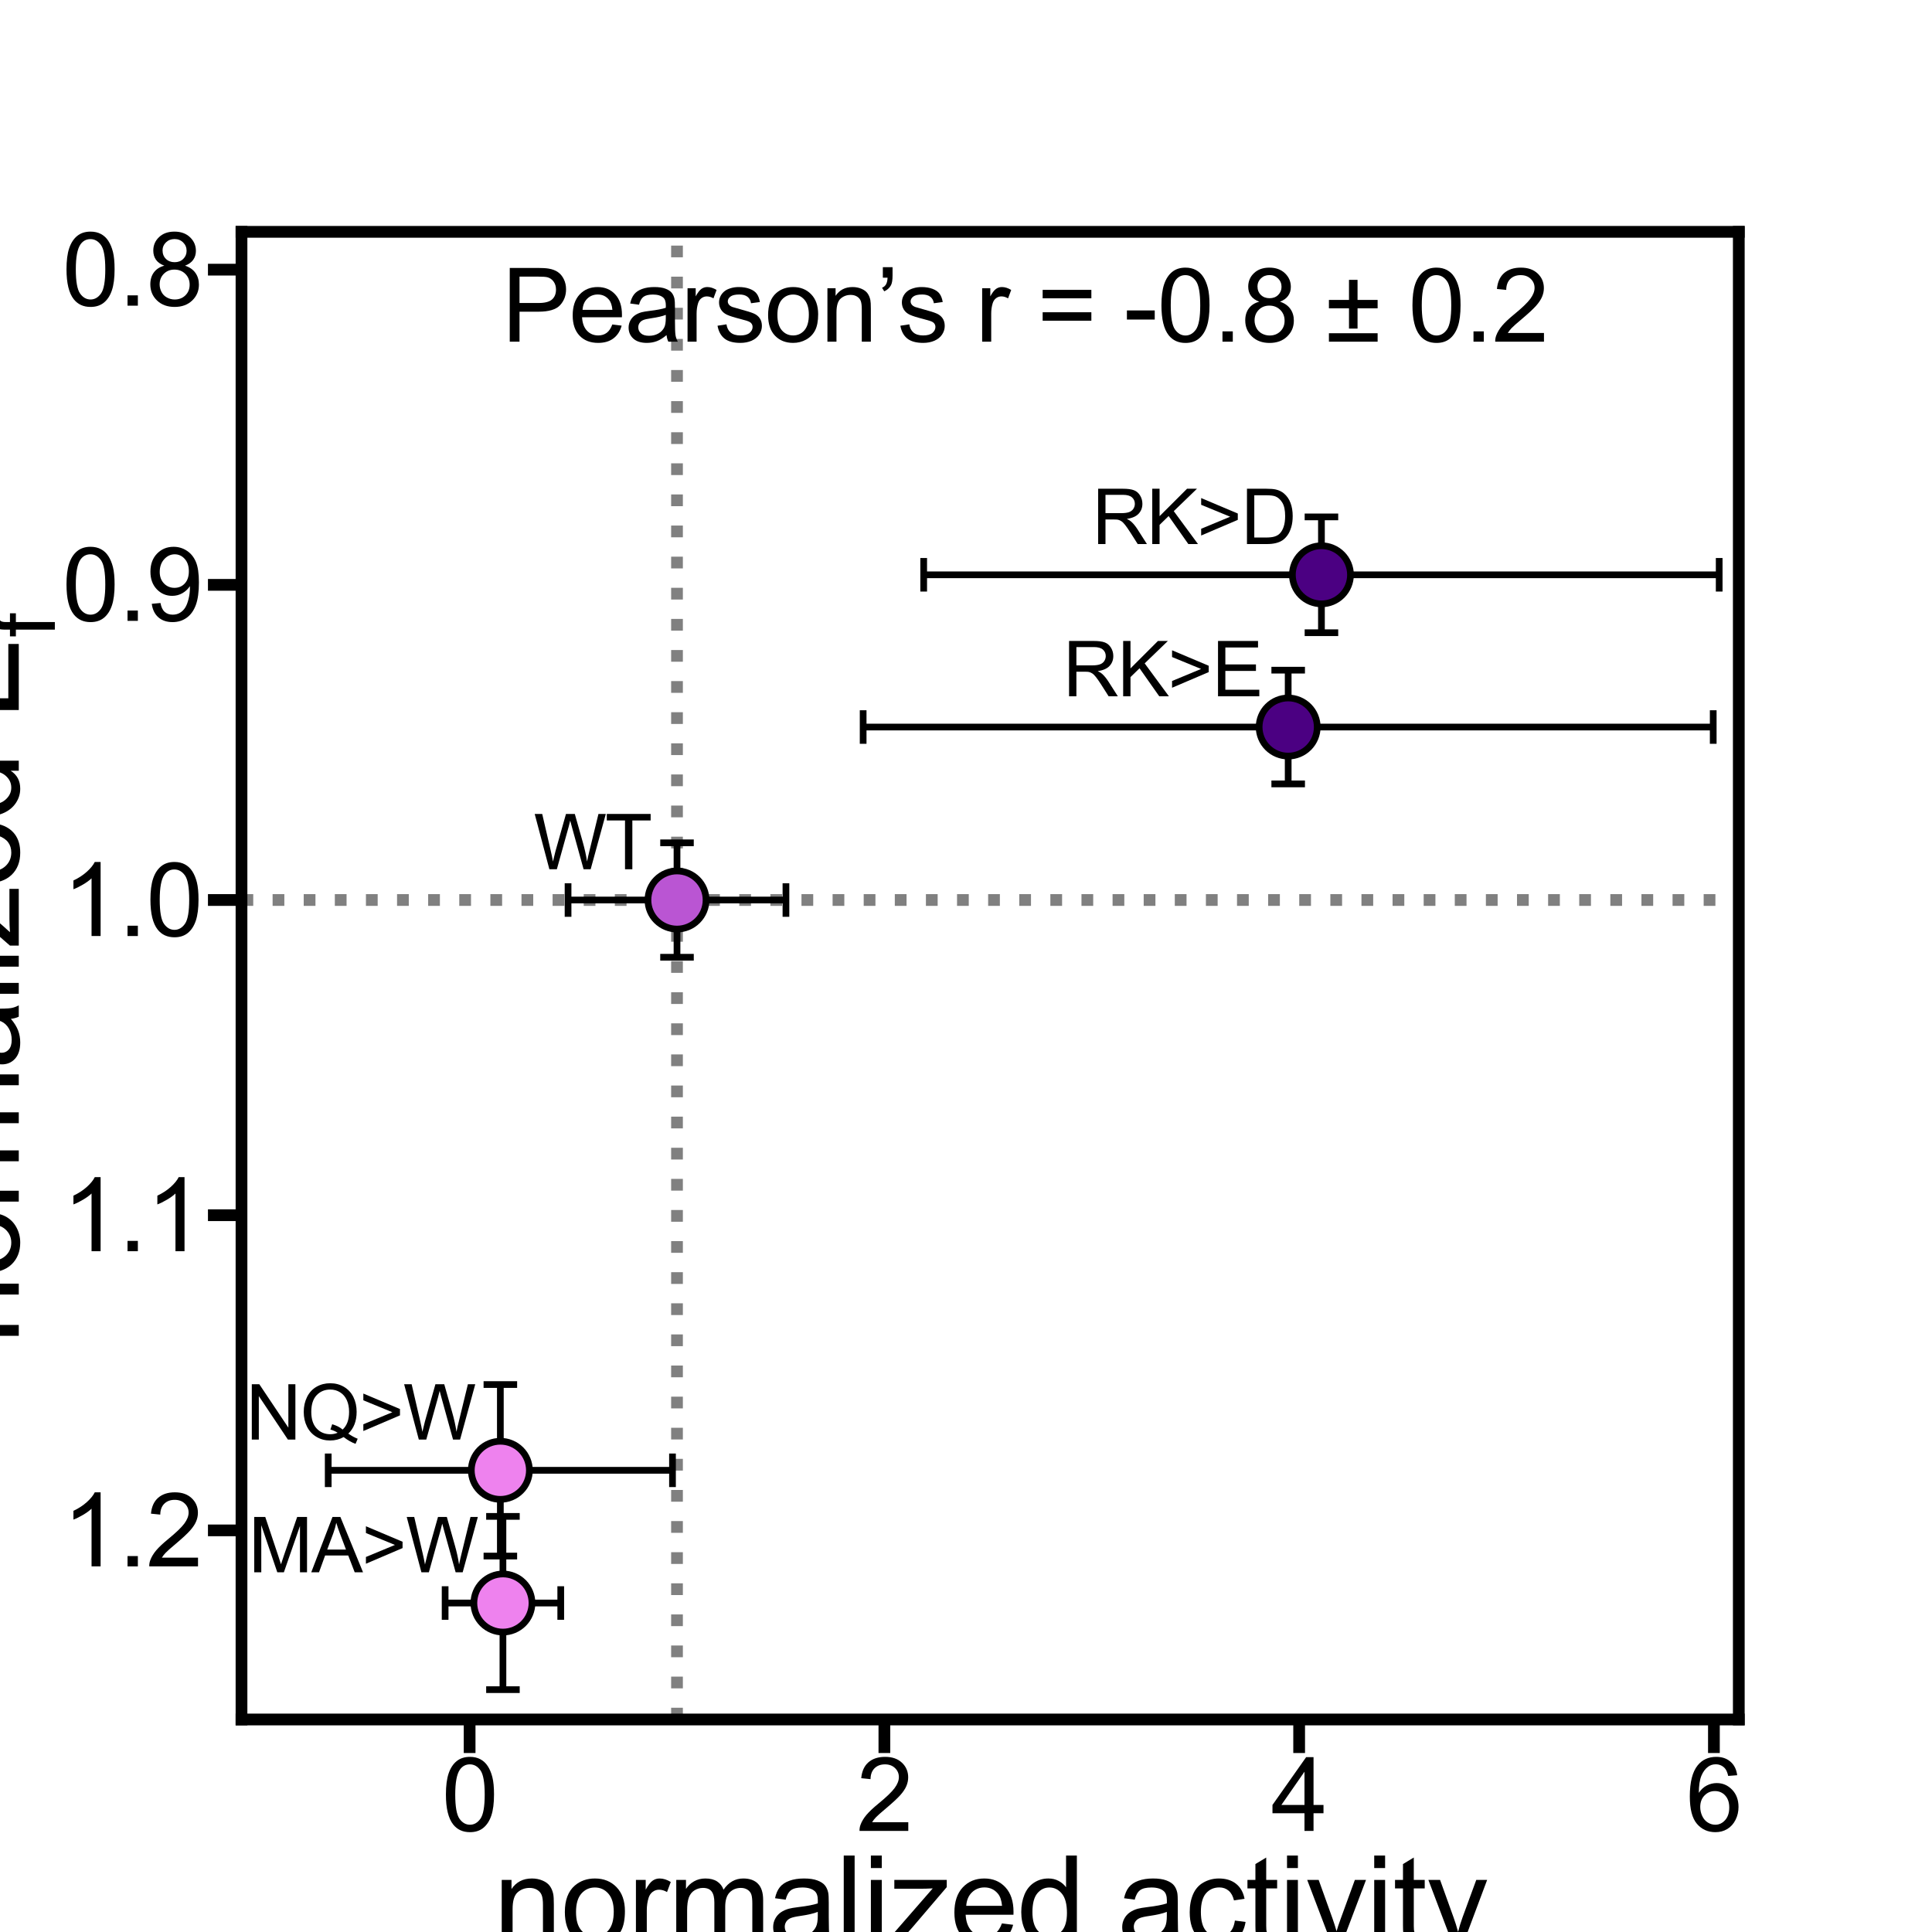 <?xml version="1.0" encoding="utf-8" standalone="no"?>
<!DOCTYPE svg PUBLIC "-//W3C//DTD SVG 1.1//EN"
  "http://www.w3.org/Graphics/SVG/1.1/DTD/svg11.dtd">
<svg xmlns:xlink="http://www.w3.org/1999/xlink" width="1152pt" height="1152pt" viewBox="0 0 1152 1152" xmlns="http://www.w3.org/2000/svg" version="1.1">
 <defs>
  <style type="text/css">*{stroke-linejoin: round; stroke-linecap: butt}</style>
 </defs>
 <g id="figure_1">
  <g id="patch_1">
   <path d="M 0 1152 
L 1152 1152 
L 1152 0 
L 0 0 
z
" style="fill: #ffffff"/>
  </g>
  <g id="axes_1">
   <g id="patch_2">
    <path d="M 144 1025.28 
L 1036.8 1025.28 
L 1036.8 138.24 
L 144 138.24 
z
" style="fill: #ffffff"/>
   </g>
   <g id="line2d_1">
    <path d="M 144 536.656 
L 1036.8 536.656 
" clip-path="url(#p26324359e5)" style="fill: none; stroke-dasharray: 7,11.55; stroke-dashoffset: 0; stroke: #808080; stroke-width: 7"/>
   </g>
   <g id="line2d_2">
    <path d="M 403.679 1025.28 
L 403.679 138.24 
" clip-path="url(#p26324359e5)" style="fill: none; stroke-dasharray: 7,11.55; stroke-dashoffset: 0; stroke: #808080; stroke-width: 7"/>
   </g>
   <g id="matplotlib.axis_1">
    <g id="xtick_1">
     <g id="line2d_3">
      <defs>
       <path id="m0c5b30680b" d="M 0 0 
L 0 20 
" style="stroke: #000000; stroke-width: 7"/>
      </defs>
      <g>
       <use xlink:href="#m0c5b30680b" x="280.022" y="1025.28" style="stroke: #000000; stroke-width: 7"/>
      </g>
     </g>
     <g id="text_1">
      <!-- 0 -->
      <g transform="translate(263.339 1091.727) scale(0.6 -0.6)">
       <defs>
        <path id="ArialMT-30" d="M 266 2259 
Q 266 3072 433 3567 
Q 600 4063 929 4331 
Q 1259 4600 1759 4600 
Q 2128 4600 2406 4451 
Q 2684 4303 2865 4023 
Q 3047 3744 3150 3342 
Q 3253 2941 3253 2259 
Q 3253 1453 3087 958 
Q 2922 463 2592 192 
Q 2263 -78 1759 -78 
Q 1097 -78 719 397 
Q 266 969 266 2259 
z
M 844 2259 
Q 844 1131 1108 757 
Q 1372 384 1759 384 
Q 2147 384 2411 759 
Q 2675 1134 2675 2259 
Q 2675 3391 2411 3762 
Q 2147 4134 1753 4134 
Q 1366 4134 1134 3806 
Q 844 3388 844 2259 
z
" transform="scale(0.016)"/>
       </defs>
       <use xlink:href="#ArialMT-30"/>
      </g>
     </g>
    </g>
    <g id="xtick_2">
     <g id="line2d_4">
      <g>
       <use xlink:href="#m0c5b30680b" x="527.335" y="1025.28" style="stroke: #000000; stroke-width: 7"/>
      </g>
     </g>
     <g id="text_2">
      <!-- 2 -->
      <g transform="translate(510.652 1091.727) scale(0.6 -0.6)">
       <defs>
        <path id="ArialMT-32" d="M 3222 541 
L 3222 0 
L 194 0 
Q 188 203 259 391 
Q 375 700 629 1000 
Q 884 1300 1366 1694 
Q 2113 2306 2375 2664 
Q 2638 3022 2638 3341 
Q 2638 3675 2398 3904 
Q 2159 4134 1775 4134 
Q 1369 4134 1125 3890 
Q 881 3647 878 3216 
L 300 3275 
Q 359 3922 746 4261 
Q 1134 4600 1788 4600 
Q 2447 4600 2831 4234 
Q 3216 3869 3216 3328 
Q 3216 3053 3103 2787 
Q 2991 2522 2730 2228 
Q 2469 1934 1863 1422 
Q 1356 997 1212 845 
Q 1069 694 975 541 
L 3222 541 
z
" transform="scale(0.016)"/>
       </defs>
       <use xlink:href="#ArialMT-32"/>
      </g>
     </g>
    </g>
    <g id="xtick_3">
     <g id="line2d_5">
      <g>
       <use xlink:href="#m0c5b30680b" x="774.648" y="1025.28" style="stroke: #000000; stroke-width: 7"/>
      </g>
     </g>
     <g id="text_3">
      <!-- 4 -->
      <g transform="translate(757.965 1091.727) scale(0.6 -0.6)">
       <defs>
        <path id="ArialMT-34" d="M 2069 0 
L 2069 1097 
L 81 1097 
L 81 1613 
L 2172 4581 
L 2631 4581 
L 2631 1613 
L 3250 1613 
L 3250 1097 
L 2631 1097 
L 2631 0 
L 2069 0 
z
M 2069 1613 
L 2069 3678 
L 634 1613 
L 2069 1613 
z
" transform="scale(0.016)"/>
       </defs>
       <use xlink:href="#ArialMT-34"/>
      </g>
     </g>
    </g>
    <g id="xtick_4">
     <g id="line2d_6">
      <g>
       <use xlink:href="#m0c5b30680b" x="1021.961" y="1025.28" style="stroke: #000000; stroke-width: 7"/>
      </g>
     </g>
     <g id="text_4">
      <!-- 6 -->
      <g transform="translate(1005.278 1091.727) scale(0.6 -0.6)">
       <defs>
        <path id="ArialMT-36" d="M 3184 3459 
L 2625 3416 
Q 2550 3747 2413 3897 
Q 2184 4138 1850 4138 
Q 1581 4138 1378 3988 
Q 1113 3794 959 3422 
Q 806 3050 800 2363 
Q 1003 2672 1297 2822 
Q 1591 2972 1913 2972 
Q 2475 2972 2870 2558 
Q 3266 2144 3266 1488 
Q 3266 1056 3080 686 
Q 2894 316 2569 119 
Q 2244 -78 1831 -78 
Q 1128 -78 684 439 
Q 241 956 241 2144 
Q 241 3472 731 4075 
Q 1159 4600 1884 4600 
Q 2425 4600 2770 4297 
Q 3116 3994 3184 3459 
z
M 888 1484 
Q 888 1194 1011 928 
Q 1134 663 1356 523 
Q 1578 384 1822 384 
Q 2178 384 2434 671 
Q 2691 959 2691 1453 
Q 2691 1928 2437 2201 
Q 2184 2475 1800 2475 
Q 1419 2475 1153 2201 
Q 888 1928 888 1484 
z
" transform="scale(0.016)"/>
       </defs>
       <use xlink:href="#ArialMT-36"/>
      </g>
     </g>
    </g>
    <g id="text_5">
     <!-- normalized activity -->
     <g transform="translate(294.311 1159.188) scale(0.72 -0.72)">
      <defs>
       <path id="ArialMT-6e" d="M 422 0 
L 422 3319 
L 928 3319 
L 928 2847 
Q 1294 3394 1984 3394 
Q 2284 3394 2536 3286 
Q 2788 3178 2913 3003 
Q 3038 2828 3088 2588 
Q 3119 2431 3119 2041 
L 3119 0 
L 2556 0 
L 2556 2019 
Q 2556 2363 2490 2533 
Q 2425 2703 2258 2804 
Q 2091 2906 1866 2906 
Q 1506 2906 1245 2678 
Q 984 2450 984 1813 
L 984 0 
L 422 0 
z
" transform="scale(0.016)"/>
       <path id="ArialMT-6f" d="M 213 1659 
Q 213 2581 725 3025 
Q 1153 3394 1769 3394 
Q 2453 3394 2887 2945 
Q 3322 2497 3322 1706 
Q 3322 1066 3130 698 
Q 2938 331 2570 128 
Q 2203 -75 1769 -75 
Q 1072 -75 642 372 
Q 213 819 213 1659 
z
M 791 1659 
Q 791 1022 1069 705 
Q 1347 388 1769 388 
Q 2188 388 2466 706 
Q 2744 1025 2744 1678 
Q 2744 2294 2464 2611 
Q 2184 2928 1769 2928 
Q 1347 2928 1069 2612 
Q 791 2297 791 1659 
z
" transform="scale(0.016)"/>
       <path id="ArialMT-72" d="M 416 0 
L 416 3319 
L 922 3319 
L 922 2816 
Q 1116 3169 1280 3281 
Q 1444 3394 1641 3394 
Q 1925 3394 2219 3213 
L 2025 2691 
Q 1819 2813 1613 2813 
Q 1428 2813 1281 2702 
Q 1134 2591 1072 2394 
Q 978 2094 978 1738 
L 978 0 
L 416 0 
z
" transform="scale(0.016)"/>
       <path id="ArialMT-6d" d="M 422 0 
L 422 3319 
L 925 3319 
L 925 2853 
Q 1081 3097 1340 3245 
Q 1600 3394 1931 3394 
Q 2300 3394 2536 3241 
Q 2772 3088 2869 2813 
Q 3263 3394 3894 3394 
Q 4388 3394 4653 3120 
Q 4919 2847 4919 2278 
L 4919 0 
L 4359 0 
L 4359 2091 
Q 4359 2428 4304 2576 
Q 4250 2725 4106 2815 
Q 3963 2906 3769 2906 
Q 3419 2906 3187 2673 
Q 2956 2441 2956 1928 
L 2956 0 
L 2394 0 
L 2394 2156 
Q 2394 2531 2256 2718 
Q 2119 2906 1806 2906 
Q 1569 2906 1367 2781 
Q 1166 2656 1075 2415 
Q 984 2175 984 1722 
L 984 0 
L 422 0 
z
" transform="scale(0.016)"/>
       <path id="ArialMT-61" d="M 2588 409 
Q 2275 144 1986 34 
Q 1697 -75 1366 -75 
Q 819 -75 525 192 
Q 231 459 231 875 
Q 231 1119 342 1320 
Q 453 1522 633 1644 
Q 813 1766 1038 1828 
Q 1203 1872 1538 1913 
Q 2219 1994 2541 2106 
Q 2544 2222 2544 2253 
Q 2544 2597 2384 2738 
Q 2169 2928 1744 2928 
Q 1347 2928 1158 2789 
Q 969 2650 878 2297 
L 328 2372 
Q 403 2725 575 2942 
Q 747 3159 1072 3276 
Q 1397 3394 1825 3394 
Q 2250 3394 2515 3294 
Q 2781 3194 2906 3042 
Q 3031 2891 3081 2659 
Q 3109 2516 3109 2141 
L 3109 1391 
Q 3109 606 3145 398 
Q 3181 191 3288 0 
L 2700 0 
Q 2613 175 2588 409 
z
M 2541 1666 
Q 2234 1541 1622 1453 
Q 1275 1403 1131 1340 
Q 988 1278 909 1158 
Q 831 1038 831 891 
Q 831 666 1001 516 
Q 1172 366 1500 366 
Q 1825 366 2078 508 
Q 2331 650 2450 897 
Q 2541 1088 2541 1459 
L 2541 1666 
z
" transform="scale(0.016)"/>
       <path id="ArialMT-6c" d="M 409 0 
L 409 4581 
L 972 4581 
L 972 0 
L 409 0 
z
" transform="scale(0.016)"/>
       <path id="ArialMT-69" d="M 425 3934 
L 425 4581 
L 988 4581 
L 988 3934 
L 425 3934 
z
M 425 0 
L 425 3319 
L 988 3319 
L 988 0 
L 425 0 
z
" transform="scale(0.016)"/>
       <path id="ArialMT-7a" d="M 125 0 
L 125 456 
L 2238 2881 
Q 1878 2863 1603 2863 
L 250 2863 
L 250 3319 
L 2963 3319 
L 2963 2947 
L 1166 841 
L 819 456 
Q 1197 484 1528 484 
L 3063 484 
L 3063 0 
L 125 0 
z
" transform="scale(0.016)"/>
       <path id="ArialMT-65" d="M 2694 1069 
L 3275 997 
Q 3138 488 2766 206 
Q 2394 -75 1816 -75 
Q 1088 -75 661 373 
Q 234 822 234 1631 
Q 234 2469 665 2931 
Q 1097 3394 1784 3394 
Q 2450 3394 2872 2941 
Q 3294 2488 3294 1666 
Q 3294 1616 3291 1516 
L 816 1516 
Q 847 969 1125 678 
Q 1403 388 1819 388 
Q 2128 388 2347 550 
Q 2566 713 2694 1069 
z
M 847 1978 
L 2700 1978 
Q 2663 2397 2488 2606 
Q 2219 2931 1791 2931 
Q 1403 2931 1139 2672 
Q 875 2413 847 1978 
z
" transform="scale(0.016)"/>
       <path id="ArialMT-64" d="M 2575 0 
L 2575 419 
Q 2259 -75 1647 -75 
Q 1250 -75 917 144 
Q 584 363 401 755 
Q 219 1147 219 1656 
Q 219 2153 384 2558 
Q 550 2963 881 3178 
Q 1213 3394 1622 3394 
Q 1922 3394 2156 3267 
Q 2391 3141 2538 2938 
L 2538 4581 
L 3097 4581 
L 3097 0 
L 2575 0 
z
M 797 1656 
Q 797 1019 1065 703 
Q 1334 388 1700 388 
Q 2069 388 2326 689 
Q 2584 991 2584 1609 
Q 2584 2291 2321 2609 
Q 2059 2928 1675 2928 
Q 1300 2928 1048 2622 
Q 797 2316 797 1656 
z
" transform="scale(0.016)"/>
       <path id="ArialMT-20" transform="scale(0.016)"/>
       <path id="ArialMT-63" d="M 2588 1216 
L 3141 1144 
Q 3050 572 2676 248 
Q 2303 -75 1759 -75 
Q 1078 -75 664 370 
Q 250 816 250 1647 
Q 250 2184 428 2587 
Q 606 2991 970 3192 
Q 1334 3394 1763 3394 
Q 2303 3394 2647 3120 
Q 2991 2847 3088 2344 
L 2541 2259 
Q 2463 2594 2264 2762 
Q 2066 2931 1784 2931 
Q 1359 2931 1093 2626 
Q 828 2322 828 1663 
Q 828 994 1084 691 
Q 1341 388 1753 388 
Q 2084 388 2306 591 
Q 2528 794 2588 1216 
z
" transform="scale(0.016)"/>
       <path id="ArialMT-74" d="M 1650 503 
L 1731 6 
Q 1494 -44 1306 -44 
Q 1000 -44 831 53 
Q 663 150 594 308 
Q 525 466 525 972 
L 525 2881 
L 113 2881 
L 113 3319 
L 525 3319 
L 525 4141 
L 1084 4478 
L 1084 3319 
L 1650 3319 
L 1650 2881 
L 1084 2881 
L 1084 941 
Q 1084 700 1114 631 
Q 1144 563 1211 522 
Q 1278 481 1403 481 
Q 1497 481 1650 503 
z
" transform="scale(0.016)"/>
       <path id="ArialMT-76" d="M 1344 0 
L 81 3319 
L 675 3319 
L 1388 1331 
Q 1503 1009 1600 663 
Q 1675 925 1809 1294 
L 2547 3319 
L 3125 3319 
L 1869 0 
L 1344 0 
z
" transform="scale(0.016)"/>
       <path id="ArialMT-79" d="M 397 -1278 
L 334 -750 
Q 519 -800 656 -800 
Q 844 -800 956 -737 
Q 1069 -675 1141 -563 
Q 1194 -478 1313 -144 
Q 1328 -97 1363 -6 
L 103 3319 
L 709 3319 
L 1400 1397 
Q 1534 1031 1641 628 
Q 1738 1016 1872 1384 
L 2581 3319 
L 3144 3319 
L 1881 -56 
Q 1678 -603 1566 -809 
Q 1416 -1088 1222 -1217 
Q 1028 -1347 759 -1347 
Q 597 -1347 397 -1278 
z
" transform="scale(0.016)"/>
      </defs>
      <use xlink:href="#ArialMT-6e"/>
      <use xlink:href="#ArialMT-6f" x="55.615"/>
      <use xlink:href="#ArialMT-72" x="111.23"/>
      <use xlink:href="#ArialMT-6d" x="144.531"/>
      <use xlink:href="#ArialMT-61" x="227.832"/>
      <use xlink:href="#ArialMT-6c" x="283.447"/>
      <use xlink:href="#ArialMT-69" x="305.664"/>
      <use xlink:href="#ArialMT-7a" x="327.881"/>
      <use xlink:href="#ArialMT-65" x="377.881"/>
      <use xlink:href="#ArialMT-64" x="433.496"/>
      <use xlink:href="#ArialMT-20" x="489.111"/>
      <use xlink:href="#ArialMT-61" x="516.895"/>
      <use xlink:href="#ArialMT-63" x="572.51"/>
      <use xlink:href="#ArialMT-74" x="622.51"/>
      <use xlink:href="#ArialMT-69" x="650.293"/>
      <use xlink:href="#ArialMT-76" x="672.51"/>
      <use xlink:href="#ArialMT-69" x="722.51"/>
      <use xlink:href="#ArialMT-74" x="744.727"/>
      <use xlink:href="#ArialMT-79" x="772.51"/>
     </g>
    </g>
   </g>
   <g id="matplotlib.axis_2">
    <g id="ytick_1">
     <g id="line2d_7">
      <defs>
       <path id="m93c14019ba" d="M 0 0 
L -20 0 
" style="stroke: #000000; stroke-width: 7"/>
      </defs>
      <g>
       <use xlink:href="#m93c14019ba" x="144" y="160.792" style="stroke: #000000; stroke-width: 7"/>
      </g>
     </g>
     <g id="text_6">
      <!-- 0.8 -->
      <g transform="translate(37.1 182.265) scale(0.6 -0.6)">
       <defs>
        <path id="ArialMT-2e" d="M 581 0 
L 581 641 
L 1222 641 
L 1222 0 
L 581 0 
z
" transform="scale(0.016)"/>
        <path id="ArialMT-38" d="M 1131 2484 
Q 781 2613 612 2850 
Q 444 3088 444 3419 
Q 444 3919 803 4259 
Q 1163 4600 1759 4600 
Q 2359 4600 2725 4251 
Q 3091 3903 3091 3403 
Q 3091 3084 2923 2848 
Q 2756 2613 2416 2484 
Q 2838 2347 3058 2040 
Q 3278 1734 3278 1309 
Q 3278 722 2862 322 
Q 2447 -78 1769 -78 
Q 1091 -78 675 323 
Q 259 725 259 1325 
Q 259 1772 486 2073 
Q 713 2375 1131 2484 
z
M 1019 3438 
Q 1019 3113 1228 2906 
Q 1438 2700 1772 2700 
Q 2097 2700 2305 2904 
Q 2513 3109 2513 3406 
Q 2513 3716 2298 3927 
Q 2084 4138 1766 4138 
Q 1444 4138 1231 3931 
Q 1019 3725 1019 3438 
z
M 838 1322 
Q 838 1081 952 856 
Q 1066 631 1291 507 
Q 1516 384 1775 384 
Q 2178 384 2440 643 
Q 2703 903 2703 1303 
Q 2703 1709 2433 1975 
Q 2163 2241 1756 2241 
Q 1359 2241 1098 1978 
Q 838 1716 838 1322 
z
" transform="scale(0.016)"/>
       </defs>
       <use xlink:href="#ArialMT-30"/>
       <use xlink:href="#ArialMT-2e" x="55.615"/>
       <use xlink:href="#ArialMT-38" x="83.398"/>
      </g>
     </g>
    </g>
    <g id="ytick_2">
     <g id="line2d_8">
      <g>
       <use xlink:href="#m93c14019ba" x="144" y="348.724" style="stroke: #000000; stroke-width: 7"/>
      </g>
     </g>
     <g id="text_7">
      <!-- 0.9 -->
      <g transform="translate(37.1 370.198) scale(0.6 -0.6)">
       <defs>
        <path id="ArialMT-39" d="M 350 1059 
L 891 1109 
Q 959 728 1153 556 
Q 1347 384 1650 384 
Q 1909 384 2104 503 
Q 2300 622 2425 820 
Q 2550 1019 2634 1356 
Q 2719 1694 2719 2044 
Q 2719 2081 2716 2156 
Q 2547 1888 2255 1720 
Q 1963 1553 1622 1553 
Q 1053 1553 659 1965 
Q 266 2378 266 3053 
Q 266 3750 677 4175 
Q 1088 4600 1706 4600 
Q 2153 4600 2523 4359 
Q 2894 4119 3086 3673 
Q 3278 3228 3278 2384 
Q 3278 1506 3087 986 
Q 2897 466 2520 194 
Q 2144 -78 1638 -78 
Q 1100 -78 759 220 
Q 419 519 350 1059 
z
M 2653 3081 
Q 2653 3566 2395 3850 
Q 2138 4134 1775 4134 
Q 1400 4134 1122 3828 
Q 844 3522 844 3034 
Q 844 2597 1108 2323 
Q 1372 2050 1759 2050 
Q 2150 2050 2401 2323 
Q 2653 2597 2653 3081 
z
" transform="scale(0.016)"/>
       </defs>
       <use xlink:href="#ArialMT-30"/>
       <use xlink:href="#ArialMT-2e" x="55.615"/>
       <use xlink:href="#ArialMT-39" x="83.398"/>
      </g>
     </g>
    </g>
    <g id="ytick_3">
     <g id="line2d_9">
      <g>
       <use xlink:href="#m93c14019ba" x="144" y="536.656" style="stroke: #000000; stroke-width: 7"/>
      </g>
     </g>
     <g id="text_8">
      <!-- 1.0 -->
      <g transform="translate(37.1 558.13) scale(0.6 -0.6)">
       <defs>
        <path id="ArialMT-31" d="M 2384 0 
L 1822 0 
L 1822 3584 
Q 1619 3391 1289 3197 
Q 959 3003 697 2906 
L 697 3450 
Q 1169 3672 1522 3987 
Q 1875 4303 2022 4600 
L 2384 4600 
L 2384 0 
z
" transform="scale(0.016)"/>
       </defs>
       <use xlink:href="#ArialMT-31"/>
       <use xlink:href="#ArialMT-2e" x="55.615"/>
       <use xlink:href="#ArialMT-30" x="83.398"/>
      </g>
     </g>
    </g>
    <g id="ytick_4">
     <g id="line2d_10">
      <g>
       <use xlink:href="#m93c14019ba" x="144" y="724.588" style="stroke: #000000; stroke-width: 7"/>
      </g>
     </g>
     <g id="text_9">
      <!-- 1.1 -->
      <g transform="translate(37.1 746.062) scale(0.6 -0.6)">
       <use xlink:href="#ArialMT-31"/>
       <use xlink:href="#ArialMT-2e" x="55.615"/>
       <use xlink:href="#ArialMT-31" x="83.398"/>
      </g>
     </g>
    </g>
    <g id="ytick_5">
     <g id="line2d_11">
      <g>
       <use xlink:href="#m93c14019ba" x="144" y="912.521" style="stroke: #000000; stroke-width: 7"/>
      </g>
     </g>
     <g id="text_10">
      <!-- 1.2 -->
      <g transform="translate(37.1 933.994) scale(0.6 -0.6)">
       <use xlink:href="#ArialMT-31"/>
       <use xlink:href="#ArialMT-2e" x="55.615"/>
       <use xlink:href="#ArialMT-32" x="83.398"/>
      </g>
     </g>
    </g>
    <g id="text_11">
     <!-- normalized E$_{f}$ -->
     <g transform="translate(11.5 801.36) rotate(-90) scale(0.72 -0.72)">
      <defs>
       <path id="ArialMT-45" d="M 506 0 
L 506 4581 
L 3819 4581 
L 3819 4041 
L 1113 4041 
L 1113 2638 
L 3647 2638 
L 3647 2100 
L 1113 2100 
L 1113 541 
L 3925 541 
L 3925 0 
L 506 0 
z
" transform="scale(0.016)"/>
       <path id="ArialMT-66" d="M 556 0 
L 556 2881 
L 59 2881 
L 59 3319 
L 556 3319 
L 556 3672 
Q 556 4006 616 4169 
Q 697 4388 901 4523 
Q 1106 4659 1475 4659 
Q 1713 4659 2000 4603 
L 1916 4113 
Q 1741 4144 1584 4144 
Q 1328 4144 1222 4034 
Q 1116 3925 1116 3625 
L 1116 3319 
L 1763 3319 
L 1763 2881 
L 1116 2881 
L 1116 0 
L 556 0 
z
" transform="scale(0.016)"/>
      </defs>
      <use xlink:href="#ArialMT-6e" transform="translate(0 0.422)"/>
      <use xlink:href="#ArialMT-6f" transform="translate(55.615 0.422)"/>
      <use xlink:href="#ArialMT-72" transform="translate(111.23 0.422)"/>
      <use xlink:href="#ArialMT-6d" transform="translate(144.531 0.422)"/>
      <use xlink:href="#ArialMT-61" transform="translate(227.832 0.422)"/>
      <use xlink:href="#ArialMT-6c" transform="translate(283.447 0.422)"/>
      <use xlink:href="#ArialMT-69" transform="translate(305.664 0.422)"/>
      <use xlink:href="#ArialMT-7a" transform="translate(327.881 0.422)"/>
      <use xlink:href="#ArialMT-65" transform="translate(377.881 0.422)"/>
      <use xlink:href="#ArialMT-64" transform="translate(433.496 0.422)"/>
      <use xlink:href="#ArialMT-20" transform="translate(489.111 0.422)"/>
      <use xlink:href="#ArialMT-45" transform="translate(516.895 0.422)"/>
      <use xlink:href="#ArialMT-66" transform="translate(585.336 -29.447) scale(0.7)"/>
     </g>
    </g>
   </g>
   <g id="LineCollection_1">
    <path d="M 265.418 955.838 
L 334.359 955.838 
" clip-path="url(#p26324359e5)" style="fill: none; stroke: #000000; stroke-width: 4"/>
   </g>
   <g id="line2d_12">
    <defs>
     <path id="m3e7db5b8e4" d="M 0 10 
L 0 -10 
" style="stroke: #000000; stroke-width: 4"/>
    </defs>
    <g clip-path="url(#p26324359e5)">
     <use xlink:href="#m3e7db5b8e4" x="265.418" y="955.838" style="stroke: #000000; stroke-width: 4"/>
    </g>
   </g>
   <g id="line2d_13">
    <g clip-path="url(#p26324359e5)">
     <use xlink:href="#m3e7db5b8e4" x="334.359" y="955.838" style="stroke: #000000; stroke-width: 4"/>
    </g>
   </g>
   <g id="LineCollection_2">
    <path d="M 299.888 904.184 
L 299.888 1007.491 
" clip-path="url(#p26324359e5)" style="fill: none; stroke: #000000; stroke-width: 4"/>
   </g>
   <g id="line2d_14">
    <defs>
     <path id="m9189285ca2" d="M 10 0 
L -10 -0 
" style="stroke: #000000; stroke-width: 4"/>
    </defs>
    <g clip-path="url(#p26324359e5)">
     <use xlink:href="#m9189285ca2" x="299.888" y="904.184" style="stroke: #000000; stroke-width: 4"/>
    </g>
   </g>
   <g id="line2d_15">
    <g clip-path="url(#p26324359e5)">
     <use xlink:href="#m9189285ca2" x="299.888" y="1007.491" style="stroke: #000000; stroke-width: 4"/>
    </g>
   </g>
   <g id="LineCollection_3">
    <path d="M 195.707 876.705 
L 400.988 876.705 
" clip-path="url(#p26324359e5)" style="fill: none; stroke: #000000; stroke-width: 4"/>
   </g>
   <g id="line2d_16">
    <g clip-path="url(#p26324359e5)">
     <use xlink:href="#m3e7db5b8e4" x="195.707" y="876.705" style="stroke: #000000; stroke-width: 4"/>
    </g>
   </g>
   <g id="line2d_17">
    <g clip-path="url(#p26324359e5)">
     <use xlink:href="#m3e7db5b8e4" x="400.988" y="876.705" style="stroke: #000000; stroke-width: 4"/>
    </g>
   </g>
   <g id="LineCollection_4">
    <path d="M 298.347 825.581 
L 298.347 927.83 
" clip-path="url(#p26324359e5)" style="fill: none; stroke: #000000; stroke-width: 4"/>
   </g>
   <g id="line2d_18">
    <g clip-path="url(#p26324359e5)">
     <use xlink:href="#m9189285ca2" x="298.347" y="825.581" style="stroke: #000000; stroke-width: 4"/>
    </g>
   </g>
   <g id="line2d_19">
    <g clip-path="url(#p26324359e5)">
     <use xlink:href="#m9189285ca2" x="298.347" y="927.83" style="stroke: #000000; stroke-width: 4"/>
    </g>
   </g>
   <g id="LineCollection_5">
    <path d="M 550.771 342.741 
L 1025.108 342.741 
" clip-path="url(#p26324359e5)" style="fill: none; stroke: #000000; stroke-width: 4"/>
   </g>
   <g id="line2d_20">
    <g clip-path="url(#p26324359e5)">
     <use xlink:href="#m3e7db5b8e4" x="550.771" y="342.741" style="stroke: #000000; stroke-width: 4"/>
    </g>
   </g>
   <g id="line2d_21">
    <g clip-path="url(#p26324359e5)">
     <use xlink:href="#m3e7db5b8e4" x="1025.108" y="342.741" style="stroke: #000000; stroke-width: 4"/>
    </g>
   </g>
   <g id="LineCollection_6">
    <path d="M 787.94 308.223 
L 787.94 377.26 
" clip-path="url(#p26324359e5)" style="fill: none; stroke: #000000; stroke-width: 4"/>
   </g>
   <g id="line2d_22">
    <g clip-path="url(#p26324359e5)">
     <use xlink:href="#m9189285ca2" x="787.94" y="308.223" style="stroke: #000000; stroke-width: 4"/>
    </g>
   </g>
   <g id="line2d_23">
    <g clip-path="url(#p26324359e5)">
     <use xlink:href="#m9189285ca2" x="787.94" y="377.26" style="stroke: #000000; stroke-width: 4"/>
    </g>
   </g>
   <g id="LineCollection_7">
    <path d="M 514.672 433.512 
L 1021.549 433.512 
" clip-path="url(#p26324359e5)" style="fill: none; stroke: #000000; stroke-width: 4"/>
   </g>
   <g id="line2d_24">
    <g clip-path="url(#p26324359e5)">
     <use xlink:href="#m3e7db5b8e4" x="514.672" y="433.512" style="stroke: #000000; stroke-width: 4"/>
    </g>
   </g>
   <g id="line2d_25">
    <g clip-path="url(#p26324359e5)">
     <use xlink:href="#m3e7db5b8e4" x="1021.549" y="433.512" style="stroke: #000000; stroke-width: 4"/>
    </g>
   </g>
   <g id="LineCollection_8">
    <path d="M 768.11 399.602 
L 768.11 467.422 
" clip-path="url(#p26324359e5)" style="fill: none; stroke: #000000; stroke-width: 4"/>
   </g>
   <g id="line2d_26">
    <g clip-path="url(#p26324359e5)">
     <use xlink:href="#m9189285ca2" x="768.11" y="399.602" style="stroke: #000000; stroke-width: 4"/>
    </g>
   </g>
   <g id="line2d_27">
    <g clip-path="url(#p26324359e5)">
     <use xlink:href="#m9189285ca2" x="768.11" y="467.422" style="stroke: #000000; stroke-width: 4"/>
    </g>
   </g>
   <g id="LineCollection_9">
    <path d="M 338.718 536.656 
L 468.639 536.656 
" clip-path="url(#p26324359e5)" style="fill: none; stroke: #000000; stroke-width: 4"/>
   </g>
   <g id="line2d_28">
    <g clip-path="url(#p26324359e5)">
     <use xlink:href="#m3e7db5b8e4" x="338.718" y="536.656" style="stroke: #000000; stroke-width: 4"/>
    </g>
   </g>
   <g id="line2d_29">
    <g clip-path="url(#p26324359e5)">
     <use xlink:href="#m3e7db5b8e4" x="468.639" y="536.656" style="stroke: #000000; stroke-width: 4"/>
    </g>
   </g>
   <g id="LineCollection_10">
    <path d="M 403.679 502.545 
L 403.679 570.767 
" clip-path="url(#p26324359e5)" style="fill: none; stroke: #000000; stroke-width: 4"/>
   </g>
   <g id="line2d_30">
    <g clip-path="url(#p26324359e5)">
     <use xlink:href="#m9189285ca2" x="403.679" y="502.545" style="stroke: #000000; stroke-width: 4"/>
    </g>
   </g>
   <g id="line2d_31">
    <g clip-path="url(#p26324359e5)">
     <use xlink:href="#m9189285ca2" x="403.679" y="570.767" style="stroke: #000000; stroke-width: 4"/>
    </g>
   </g>
   <g id="line2d_32">
    <defs>
     <path id="mb76c0269b7" d="M 0 12.5 
C 3.315 12.5 6.495 11.183 8.839 8.839 
C 11.183 6.495 12.5 3.315 12.5 0 
C 12.5 -3.315 11.183 -6.495 8.839 -8.839 
C 6.495 -11.183 3.315 -12.5 0 -12.5 
C -3.315 -12.5 -6.495 -11.183 -8.839 -8.839 
C -11.183 -6.495 -12.5 -3.315 -12.5 0 
C -12.5 3.315 -11.183 6.495 -8.839 8.839 
C -6.495 11.183 -3.315 12.5 0 12.5 
z
" style="stroke: #ee82ee"/>
    </defs>
    <g clip-path="url(#p26324359e5)">
     <use xlink:href="#mb76c0269b7" x="299.888" y="955.838" style="fill: #ee82ee; stroke: #ee82ee"/>
    </g>
   </g>
   <g id="line2d_33">
    <g clip-path="url(#p26324359e5)">
     <use xlink:href="#mb76c0269b7" x="298.347" y="876.705" style="fill: #ee82ee; stroke: #ee82ee"/>
    </g>
   </g>
   <g id="line2d_34">
    <defs>
     <path id="m02fc109ebd" d="M 0 12.5 
C 3.315 12.5 6.495 11.183 8.839 8.839 
C 11.183 6.495 12.5 3.315 12.5 0 
C 12.5 -3.315 11.183 -6.495 8.839 -8.839 
C 6.495 -11.183 3.315 -12.5 0 -12.5 
C -3.315 -12.5 -6.495 -11.183 -8.839 -8.839 
C -11.183 -6.495 -12.5 -3.315 -12.5 0 
C -12.5 3.315 -11.183 6.495 -8.839 8.839 
C -6.495 11.183 -3.315 12.5 0 12.5 
z
" style="stroke: #4b0082"/>
    </defs>
    <g clip-path="url(#p26324359e5)">
     <use xlink:href="#m02fc109ebd" x="787.94" y="342.741" style="fill: #4b0082; stroke: #4b0082"/>
    </g>
   </g>
   <g id="line2d_35">
    <g clip-path="url(#p26324359e5)">
     <use xlink:href="#m02fc109ebd" x="768.11" y="433.512" style="fill: #4b0082; stroke: #4b0082"/>
    </g>
   </g>
   <g id="line2d_36">
    <defs>
     <path id="mdbd7691119" d="M 0 12.5 
C 3.315 12.5 6.495 11.183 8.839 8.839 
C 11.183 6.495 12.5 3.315 12.5 0 
C 12.5 -3.315 11.183 -6.495 8.839 -8.839 
C 6.495 -11.183 3.315 -12.5 0 -12.5 
C -3.315 -12.5 -6.495 -11.183 -8.839 -8.839 
C -11.183 -6.495 -12.5 -3.315 -12.5 0 
C -12.5 3.315 -11.183 6.495 -8.839 8.839 
C -6.495 11.183 -3.315 12.5 0 12.5 
z
" style="stroke: #ba55d3"/>
    </defs>
    <g clip-path="url(#p26324359e5)">
     <use xlink:href="#mdbd7691119" x="403.679" y="536.656" style="fill: #ba55d3; stroke: #ba55d3"/>
    </g>
   </g>
   <g id="patch_3">
    <path d="M 144 1025.28 
L 144 138.24 
" style="fill: none; stroke: #000000; stroke-width: 7; stroke-linejoin: miter; stroke-linecap: square"/>
   </g>
   <g id="patch_4">
    <path d="M 1036.8 1025.28 
L 1036.8 138.24 
" style="fill: none; stroke: #000000; stroke-width: 7; stroke-linejoin: miter; stroke-linecap: square"/>
   </g>
   <g id="patch_5">
    <path d="M 144 1025.28 
L 1036.8 1025.28 
" style="fill: none; stroke: #000000; stroke-width: 7; stroke-linejoin: miter; stroke-linecap: square"/>
   </g>
   <g id="patch_6">
    <path d="M 144 138.24 
L 1036.8 138.24 
" style="fill: none; stroke: #000000; stroke-width: 7; stroke-linejoin: miter; stroke-linecap: square"/>
   </g>
   <g id="text_12">
    <!-- MA&gt;W -->
    <g transform="translate(148.173 937.497) scale(0.45 -0.45)">
     <defs>
      <path id="ArialMT-4d" d="M 475 0 
L 475 4581 
L 1388 4581 
L 2472 1338 
Q 2622 884 2691 659 
Q 2769 909 2934 1394 
L 4031 4581 
L 4847 4581 
L 4847 0 
L 4263 0 
L 4263 3834 
L 2931 0 
L 2384 0 
L 1059 3900 
L 1059 0 
L 475 0 
z
" transform="scale(0.016)"/>
      <path id="ArialMT-41" d="M -9 0 
L 1750 4581 
L 2403 4581 
L 4278 0 
L 3588 0 
L 3053 1388 
L 1138 1388 
L 634 0 
L -9 0 
z
M 1313 1881 
L 2866 1881 
L 2388 3150 
Q 2169 3728 2063 4100 
Q 1975 3659 1816 3225 
L 1313 1881 
z
" transform="scale(0.016)"/>
      <path id="ArialMT-3e" d="M 3384 2003 
L 350 706 
L 350 1266 
L 2753 2263 
L 350 3250 
L 350 3809 
L 3384 2528 
L 3384 2003 
z
" transform="scale(0.016)"/>
      <path id="ArialMT-57" d="M 1294 0 
L 78 4581 
L 700 4581 
L 1397 1578 
Q 1509 1106 1591 641 
Q 1766 1375 1797 1488 
L 2669 4581 
L 3400 4581 
L 4056 2263 
Q 4303 1400 4413 641 
Q 4500 1075 4641 1638 
L 5359 4581 
L 5969 4581 
L 4713 0 
L 4128 0 
L 3163 3491 
Q 3041 3928 3019 4028 
Q 2947 3713 2884 3491 
L 1913 0 
L 1294 0 
z
" transform="scale(0.016)"/>
     </defs>
     <use xlink:href="#ArialMT-4d"/>
     <use xlink:href="#ArialMT-41" x="83.301"/>
     <use xlink:href="#ArialMT-3e" x="150"/>
     <use xlink:href="#ArialMT-57" x="208.398"/>
    </g>
   </g>
   <g id="text_13">
    <!-- NQ&gt;W -->
    <g transform="translate(146.632 858.365) scale(0.45 -0.45)">
     <defs>
      <path id="ArialMT-4e" d="M 488 0 
L 488 4581 
L 1109 4581 
L 3516 984 
L 3516 4581 
L 4097 4581 
L 4097 0 
L 3475 0 
L 1069 3600 
L 1069 0 
L 488 0 
z
" transform="scale(0.016)"/>
      <path id="ArialMT-51" d="M 3966 491 
Q 4388 200 4744 66 
L 4566 -356 
Q 4072 -178 3581 206 
Q 3072 -78 2456 -78 
Q 1834 -78 1328 222 
Q 822 522 548 1065 
Q 275 1609 275 2291 
Q 275 2969 550 3525 
Q 825 4081 1333 4372 
Q 1841 4663 2469 4663 
Q 3103 4663 3612 4361 
Q 4122 4059 4389 3517 
Q 4656 2975 4656 2294 
Q 4656 1728 4484 1276 
Q 4313 825 3966 491 
z
M 2631 1266 
Q 3156 1119 3497 828 
Q 4031 1316 4031 2294 
Q 4031 2850 3842 3265 
Q 3653 3681 3289 3911 
Q 2925 4141 2472 4141 
Q 1794 4141 1347 3677 
Q 900 3213 900 2291 
Q 900 1397 1342 919 
Q 1784 441 2472 441 
Q 2797 441 3084 563 
Q 2800 747 2484 825 
L 2631 1266 
z
" transform="scale(0.016)"/>
     </defs>
     <use xlink:href="#ArialMT-4e"/>
     <use xlink:href="#ArialMT-51" x="72.217"/>
     <use xlink:href="#ArialMT-3e" x="150"/>
     <use xlink:href="#ArialMT-57" x="208.398"/>
    </g>
   </g>
   <g id="text_14">
    <!-- RK&gt;D -->
    <g transform="translate(651.186 324.401) scale(0.45 -0.45)">
     <defs>
      <path id="ArialMT-52" d="M 503 0 
L 503 4581 
L 2534 4581 
Q 3147 4581 3465 4457 
Q 3784 4334 3975 4021 
Q 4166 3709 4166 3331 
Q 4166 2844 3850 2509 
Q 3534 2175 2875 2084 
Q 3116 1969 3241 1856 
Q 3506 1613 3744 1247 
L 4541 0 
L 3778 0 
L 3172 953 
Q 2906 1366 2734 1584 
Q 2563 1803 2427 1890 
Q 2291 1978 2150 2013 
Q 2047 2034 1813 2034 
L 1109 2034 
L 1109 0 
L 503 0 
z
M 1109 2559 
L 2413 2559 
Q 2828 2559 3062 2645 
Q 3297 2731 3419 2920 
Q 3541 3109 3541 3331 
Q 3541 3656 3305 3865 
Q 3069 4075 2559 4075 
L 1109 4075 
L 1109 2559 
z
" transform="scale(0.016)"/>
      <path id="ArialMT-4b" d="M 469 0 
L 469 4581 
L 1075 4581 
L 1075 2309 
L 3350 4581 
L 4172 4581 
L 2250 2725 
L 4256 0 
L 3456 0 
L 1825 2319 
L 1075 1588 
L 1075 0 
L 469 0 
z
" transform="scale(0.016)"/>
      <path id="ArialMT-44" d="M 494 0 
L 494 4581 
L 2072 4581 
Q 2606 4581 2888 4516 
Q 3281 4425 3559 4188 
Q 3922 3881 4101 3404 
Q 4281 2928 4281 2316 
Q 4281 1794 4159 1391 
Q 4038 988 3847 723 
Q 3656 459 3429 307 
Q 3203 156 2883 78 
Q 2563 0 2147 0 
L 494 0 
z
M 1100 541 
L 2078 541 
Q 2531 541 2789 625 
Q 3047 709 3200 863 
Q 3416 1078 3536 1442 
Q 3656 1806 3656 2325 
Q 3656 3044 3420 3430 
Q 3184 3816 2847 3947 
Q 2603 4041 2063 4041 
L 1100 4041 
L 1100 541 
z
" transform="scale(0.016)"/>
     </defs>
     <use xlink:href="#ArialMT-52"/>
     <use xlink:href="#ArialMT-4b" x="72.217"/>
     <use xlink:href="#ArialMT-3e" x="138.916"/>
     <use xlink:href="#ArialMT-44" x="197.314"/>
    </g>
   </g>
   <g id="text_15">
    <!-- RK&gt;E -->
    <g transform="translate(633.839 415.172) scale(0.45 -0.45)">
     <use xlink:href="#ArialMT-52"/>
     <use xlink:href="#ArialMT-4b" x="72.217"/>
     <use xlink:href="#ArialMT-3e" x="138.916"/>
     <use xlink:href="#ArialMT-45" x="197.314"/>
    </g>
   </g>
   <g id="text_16">
    <!-- WT -->
    <g transform="translate(318.261 518.316) scale(0.45 -0.45)">
     <defs>
      <path id="ArialMT-54" d="M 1659 0 
L 1659 4041 
L 150 4041 
L 150 4581 
L 3781 4581 
L 3781 4041 
L 2266 4041 
L 2266 0 
L 1659 0 
z
" transform="scale(0.016)"/>
     </defs>
     <use xlink:href="#ArialMT-57"/>
     <use xlink:href="#ArialMT-54" x="94.385"/>
    </g>
   </g>
   <g id="PathCollection_1">
    <defs>
     <path id="m4e40d03b81" d="M 0 17.321 
C 4.593 17.321 8.999 15.496 12.247 12.247 
C 15.496 8.999 17.321 4.593 17.321 0 
C 17.321 -4.593 15.496 -8.999 12.247 -12.247 
C 8.999 -15.496 4.593 -17.321 0 -17.321 
C -4.593 -17.321 -8.999 -15.496 -12.247 -12.247 
C -15.496 -8.999 -17.321 -4.593 -17.321 0 
C -17.321 4.593 -15.496 8.999 -12.247 12.247 
C -8.999 15.496 -4.593 17.321 0 17.321 
z
" style="stroke: #000000; stroke-width: 4"/>
    </defs>
    <g clip-path="url(#p26324359e5)">
     <use xlink:href="#m4e40d03b81" x="299.888" y="955.838" style="fill: #ee82ee; stroke: #000000; stroke-width: 4"/>
    </g>
   </g>
   <g id="PathCollection_2">
    <g clip-path="url(#p26324359e5)">
     <use xlink:href="#m4e40d03b81" x="298.347" y="876.705" style="fill: #ee82ee; stroke: #000000; stroke-width: 4"/>
    </g>
   </g>
   <g id="PathCollection_3">
    <defs>
     <path id="m8ca62de757" d="M 0 17.321 
C 4.593 17.321 8.999 15.496 12.247 12.247 
C 15.496 8.999 17.321 4.593 17.321 0 
C 17.321 -4.593 15.496 -8.999 12.247 -12.247 
C 8.999 -15.496 4.593 -17.321 0 -17.321 
C -4.593 -17.321 -8.999 -15.496 -12.247 -12.247 
C -15.496 -8.999 -17.321 -4.593 -17.321 0 
C -17.321 4.593 -15.496 8.999 -12.247 12.247 
C -8.999 15.496 -4.593 17.321 0 17.321 
z
" style="stroke: #000000; stroke-width: 4"/>
    </defs>
    <g clip-path="url(#p26324359e5)">
     <use xlink:href="#m8ca62de757" x="787.94" y="342.741" style="fill: #4b0082; stroke: #000000; stroke-width: 4"/>
    </g>
   </g>
   <g id="PathCollection_4">
    <g clip-path="url(#p26324359e5)">
     <use xlink:href="#m8ca62de757" x="768.11" y="433.512" style="fill: #4b0082; stroke: #000000; stroke-width: 4"/>
    </g>
   </g>
   <g id="PathCollection_5">
    <defs>
     <path id="mf10b0ffef0" d="M 0 17.321 
C 4.593 17.321 8.999 15.496 12.247 12.247 
C 15.496 8.999 17.321 4.593 17.321 0 
C 17.321 -4.593 15.496 -8.999 12.247 -12.247 
C 8.999 -15.496 4.593 -17.321 0 -17.321 
C -4.593 -17.321 -8.999 -15.496 -12.247 -12.247 
C -15.496 -8.999 -17.321 -4.593 -17.321 0 
C -17.321 4.593 -15.496 8.999 -12.247 12.247 
C -8.999 15.496 -4.593 17.321 0 17.321 
z
" style="stroke: #000000; stroke-width: 4"/>
    </defs>
    <g clip-path="url(#p26324359e5)">
     <use xlink:href="#mf10b0ffef0" x="403.679" y="536.656" style="fill: #ba55d3; stroke: #000000; stroke-width: 4"/>
    </g>
   </g>
   <g id="text_17">
    <!-- Pearson’s r = -0.8 ± 0.2 -->
    <g transform="translate(299.214 203.739) scale(0.6 -0.6)">
     <defs>
      <path id="ArialMT-50" d="M 494 0 
L 494 4581 
L 2222 4581 
Q 2678 4581 2919 4538 
Q 3256 4481 3484 4323 
Q 3713 4166 3852 3881 
Q 3991 3597 3991 3256 
Q 3991 2672 3619 2267 
Q 3247 1863 2275 1863 
L 1100 1863 
L 1100 0 
L 494 0 
z
M 1100 2403 
L 2284 2403 
Q 2872 2403 3119 2622 
Q 3366 2841 3366 3238 
Q 3366 3525 3220 3729 
Q 3075 3934 2838 4000 
Q 2684 4041 2272 4041 
L 1100 4041 
L 1100 2403 
z
" transform="scale(0.016)"/>
      <path id="ArialMT-73" d="M 197 991 
L 753 1078 
Q 800 744 1014 566 
Q 1228 388 1613 388 
Q 2000 388 2187 545 
Q 2375 703 2375 916 
Q 2375 1106 2209 1216 
Q 2094 1291 1634 1406 
Q 1016 1563 777 1677 
Q 538 1791 414 1992 
Q 291 2194 291 2438 
Q 291 2659 392 2848 
Q 494 3038 669 3163 
Q 800 3259 1026 3326 
Q 1253 3394 1513 3394 
Q 1903 3394 2198 3281 
Q 2494 3169 2634 2976 
Q 2775 2784 2828 2463 
L 2278 2388 
Q 2241 2644 2061 2787 
Q 1881 2931 1553 2931 
Q 1166 2931 1000 2803 
Q 834 2675 834 2503 
Q 834 2394 903 2306 
Q 972 2216 1119 2156 
Q 1203 2125 1616 2013 
Q 2213 1853 2448 1751 
Q 2684 1650 2818 1456 
Q 2953 1263 2953 975 
Q 2953 694 2789 445 
Q 2625 197 2315 61 
Q 2006 -75 1616 -75 
Q 969 -75 630 194 
Q 291 463 197 991 
z
" transform="scale(0.016)"/>
      <path id="ArialMT-2019" d="M 388 3975 
L 388 4628 
L 991 4628 
L 991 4113 
Q 991 3694 894 3509 
Q 759 3256 475 3128 
L 338 3350 
Q 506 3419 589 3567 
Q 672 3716 681 3975 
L 388 3975 
z
" transform="scale(0.016)"/>
      <path id="ArialMT-3d" d="M 3381 2694 
L 356 2694 
L 356 3219 
L 3381 3219 
L 3381 2694 
z
M 3381 1303 
L 356 1303 
L 356 1828 
L 3381 1828 
L 3381 1303 
z
" transform="scale(0.016)"/>
      <path id="ArialMT-2d" d="M 203 1375 
L 203 1941 
L 1931 1941 
L 1931 1375 
L 203 1375 
z
" transform="scale(0.016)"/>
      <path id="ArialMT-b1" d="M 1491 813 
L 1491 2072 
L 244 2072 
L 244 2594 
L 1491 2594 
L 1491 3841 
L 2022 3841 
L 2022 2594 
L 3269 2594 
L 3269 2072 
L 2022 2072 
L 2022 813 
L 1491 813 
z
M 3269 0 
L 244 0 
L 244 525 
L 3269 525 
L 3269 0 
z
" transform="scale(0.016)"/>
     </defs>
     <use xlink:href="#ArialMT-50"/>
     <use xlink:href="#ArialMT-65" x="66.699"/>
     <use xlink:href="#ArialMT-61" x="122.314"/>
     <use xlink:href="#ArialMT-72" x="177.93"/>
     <use xlink:href="#ArialMT-73" x="211.23"/>
     <use xlink:href="#ArialMT-6f" x="261.23"/>
     <use xlink:href="#ArialMT-6e" x="316.846"/>
     <use xlink:href="#ArialMT-2019" x="372.461"/>
     <use xlink:href="#ArialMT-73" x="392.928"/>
     <use xlink:href="#ArialMT-20" x="442.928"/>
     <use xlink:href="#ArialMT-72" x="470.711"/>
     <use xlink:href="#ArialMT-20" x="504.012"/>
     <use xlink:href="#ArialMT-3d" x="531.795"/>
     <use xlink:href="#ArialMT-20" x="590.193"/>
     <use xlink:href="#ArialMT-2d" x="617.977"/>
     <use xlink:href="#ArialMT-30" x="651.277"/>
     <use xlink:href="#ArialMT-2e" x="706.893"/>
     <use xlink:href="#ArialMT-38" x="734.676"/>
     <use xlink:href="#ArialMT-20" x="790.291"/>
     <use xlink:href="#ArialMT-b1" x="818.074"/>
     <use xlink:href="#ArialMT-20" x="872.957"/>
     <use xlink:href="#ArialMT-30" x="900.74"/>
     <use xlink:href="#ArialMT-2e" x="956.355"/>
     <use xlink:href="#ArialMT-32" x="984.139"/>
    </g>
   </g>
  </g>
 </g>
 <defs>
  <clipPath id="p26324359e5">
   <rect x="144" y="138.24" width="892.8" height="887.04"/>
  </clipPath>
 </defs>
</svg>
